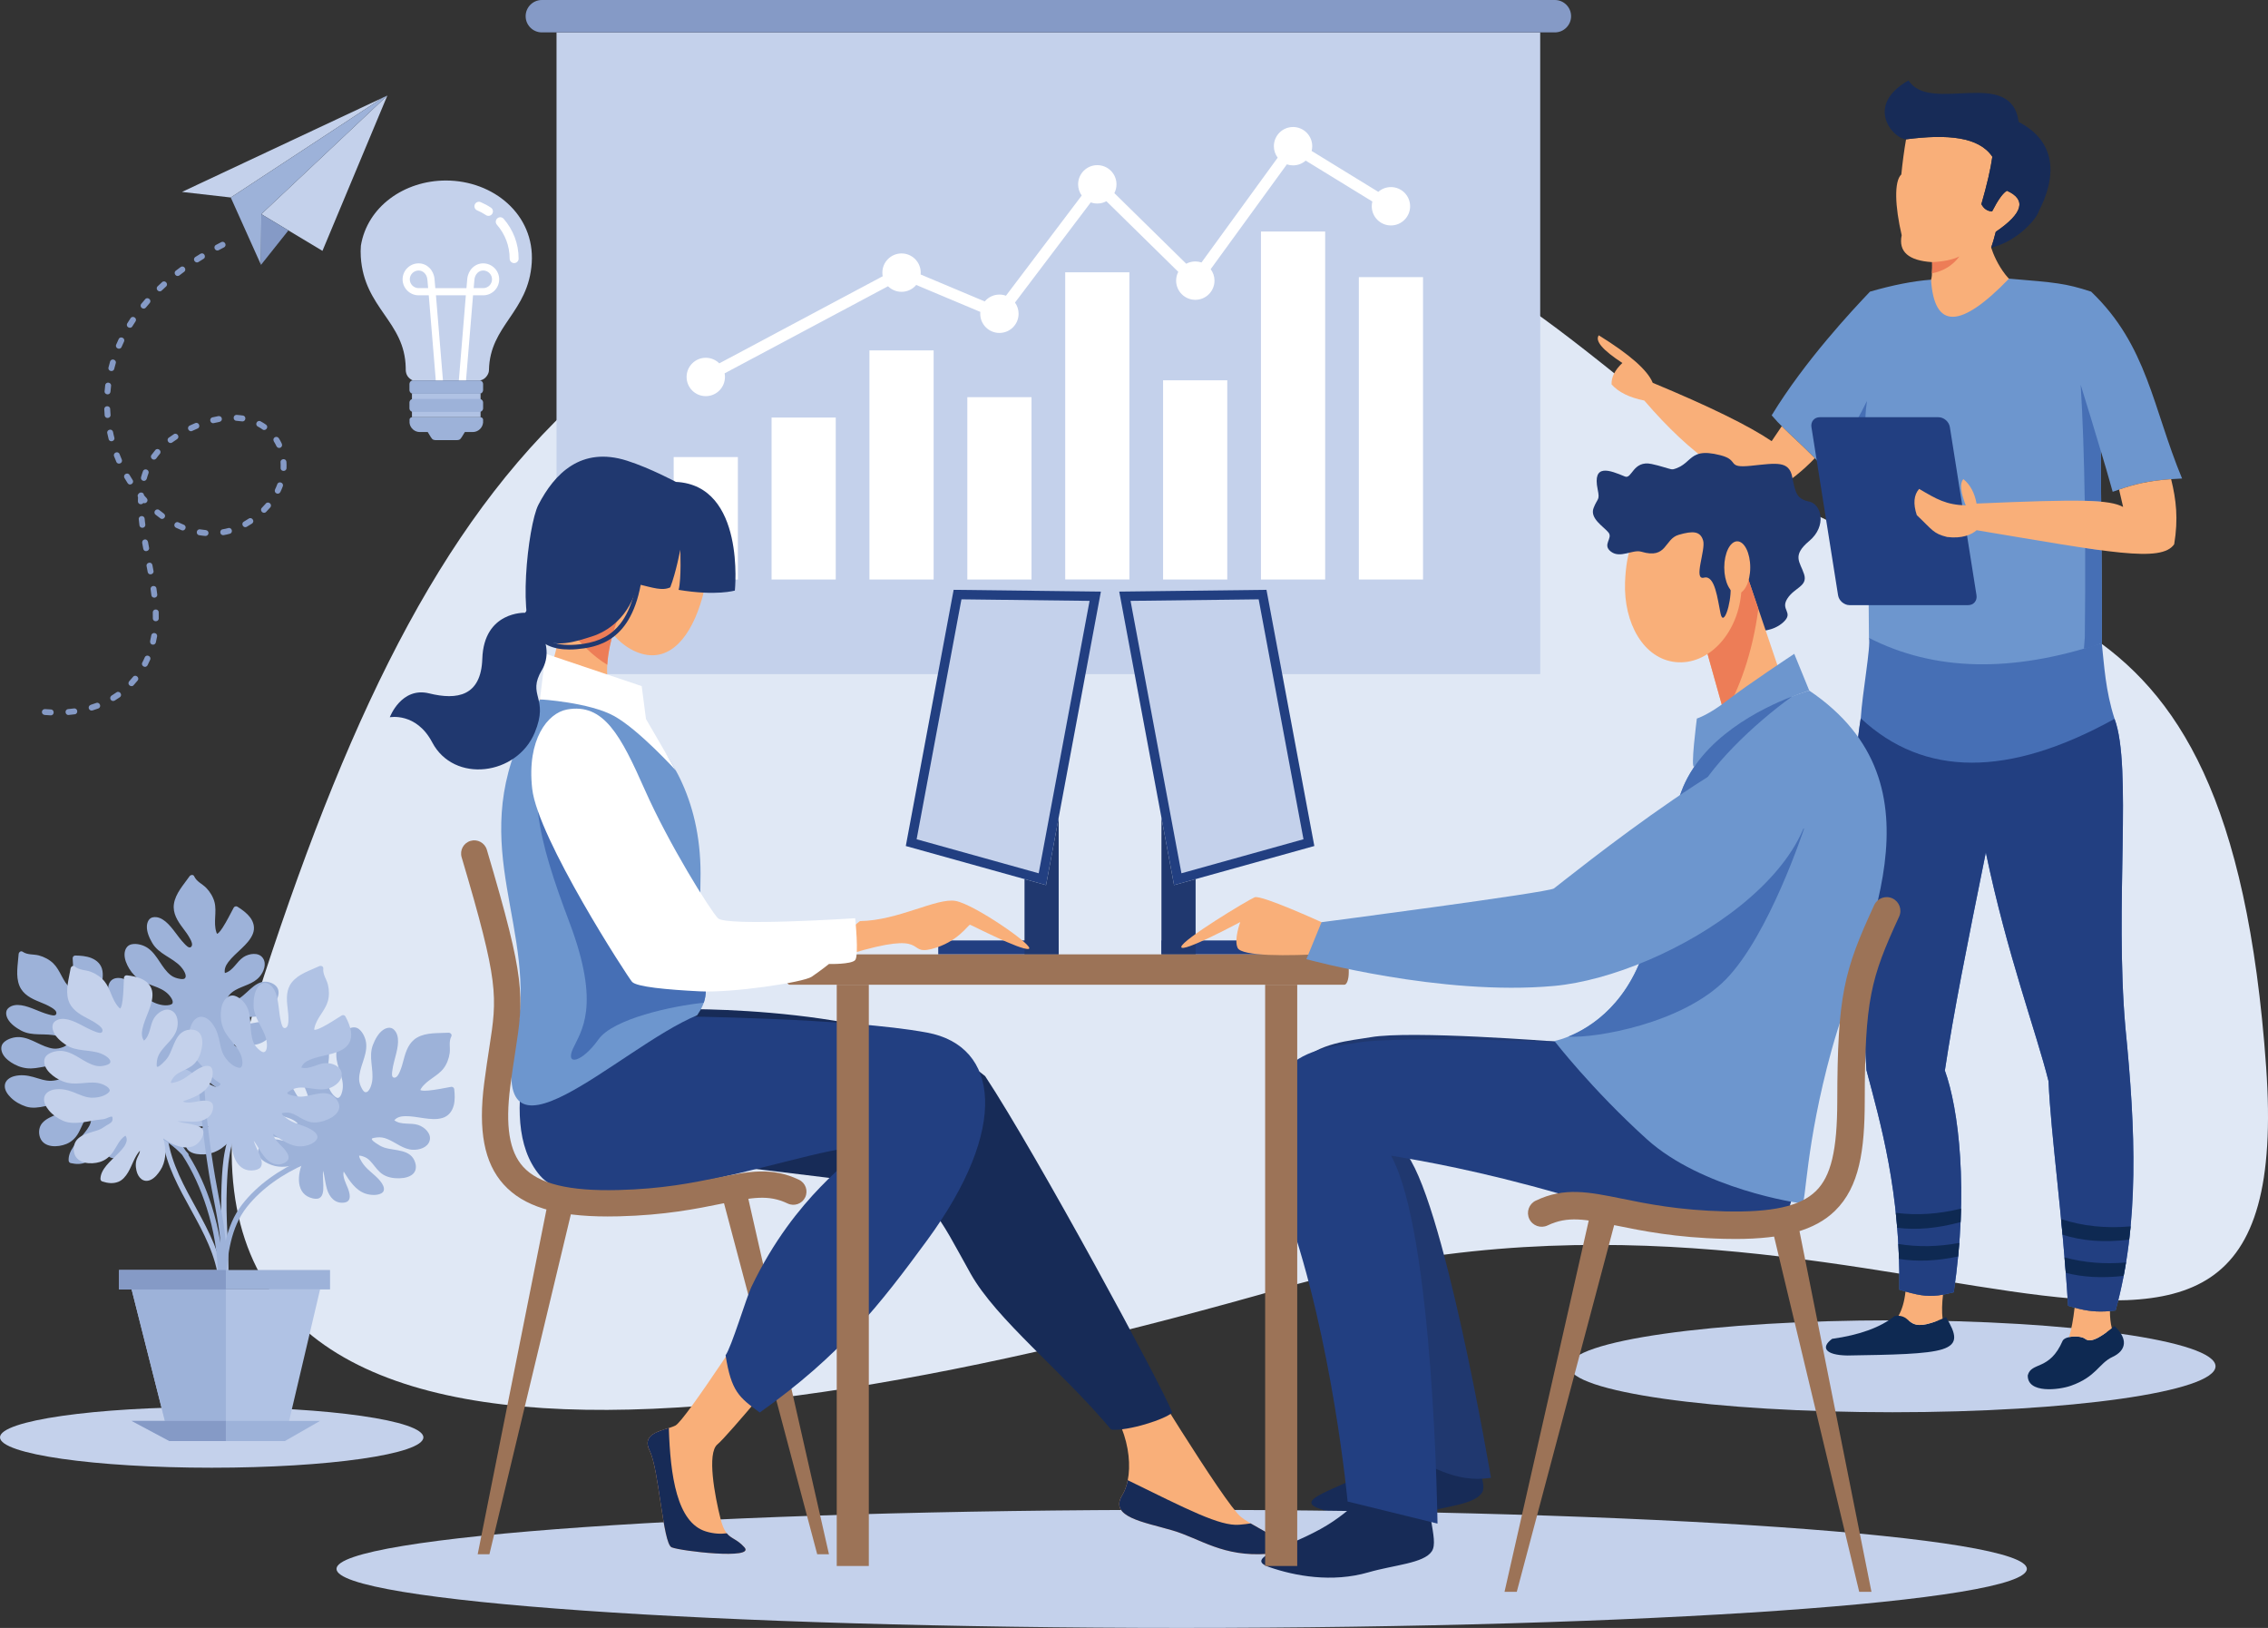 <?xml version="1.0" encoding="UTF-8"?><svg id="a" xmlns="http://www.w3.org/2000/svg" viewBox="0 0 2034.35 1459.8"><rect x="0" y="0" width="2034.35" height="1459.8" fill="#333333" stroke="none"/><rect x="369.52" y="352.88" width="61.55" height="21.26" style="fill:#b0c2e4;"/><path d="M370.08,341.04c-3.71-1.73-6.16-4.92-6.16-9.74v-1.5c-.73-41.65-37.33-53.32-40.29-99.4-.22-3.45-.19-6.84,.08-10.12,5.73-34.95,38.94-58.41,76.26-58.41,42.52,0,79.72,30.47,77,73.67-2.82,44.7-37.69,56.03-38.38,96.43,0,4.37-4.67,9.42-8.66,9.07h-59.85Z" style="fill:#c4d1eb; fill-rule:evenodd;"/><path d="M433.29,379.05c-.46,4.68-4.44,8.36-9.22,8.36h-7.1l-2.76,4.51c-1.58,2.59-2.52,2.77-5.56,2.77h-16.68c-3.04,0-3.97-.16-5.56-2.77l-2.76-4.51h-7.1c-4.72,0-8.66-3.59-9.2-8.18v-3.25c.25-1.05,1.21-1.85,2.34-1.85h61.27c1.14,0,2.1,.8,2.35,1.87,.02,.09-.04,.3,.01,.34v2.7h0Zm-62.76-21.31h59.54c1.8,0,3.27,1.47,3.27,3.27v5.07c0,1.8-1.47,3.27-3.27,3.27h-59.54c-1.79,0-3.27-1.47-3.27-3.27v-5.07c0-1.8,1.47-3.27,3.27-3.27h0Zm.13-16.7h59.27c1.87,0,3.4,1.53,3.4,3.4v5.28c0,1.87-1.53,3.4-3.4,3.4h-59.27c-1.87,0-3.4-1.54-3.4-3.4v-5.28c0-1.87,1.53-3.4,3.4-3.4Z" style="fill:#9db2d9; fill-rule:evenodd;"/><path d="M390.89,341.04l-6.3-76.24h-9.13c-3.94,0-7.53-1.61-10.12-4.2h0c-2.6-2.61-4.22-6.19-4.22-10.12s1.61-7.53,4.21-10.12c2.6-2.59,6.18-4.2,10.12-4.2s7.27,1.55,9.78,4.07c2.56,2.56,4.2,6.1,4.53,9.98l.71,8.17h27.94l.71-8.17c.34-3.87,1.98-7.42,4.54-9.98,2.51-2.51,5.89-4.07,9.78-4.07s7.51,1.61,10.12,4.21h0c2.6,2.59,4.21,6.17,4.21,10.12s-1.61,7.53-4.21,10.12c-2.59,2.59-6.18,4.2-10.12,4.2h-9.13l-6.3,76.24h-6.43l6.27-76.24h-26.81l6.27,76.24h-6.43Zm-6.86-82.68l-.67-7.62c-.2-2.36-1.17-4.49-2.67-5.98-1.35-1.35-3.16-2.19-5.23-2.19s-4.14,.89-5.57,2.32c-1.43,1.44-2.32,3.41-2.32,5.58s.88,4.15,2.31,5.57h.01c1.43,1.43,3.41,2.32,5.57,2.32h8.57Zm40.85,0h8.57c2.17,0,4.14-.89,5.57-2.32,1.43-1.43,2.32-3.4,2.32-5.57s-.89-4.14-2.32-5.58h0c-1.43-1.43-3.4-2.32-5.57-2.32s-3.88,.84-5.23,2.19c-1.5,1.5-2.47,3.63-2.68,5.98l-.66,7.62Z" style="fill:#fff; fill-rule:evenodd;"/><path d="M428.01,188.65c-2.04-.86-3-3.21-2.14-5.26,.86-2.04,3.22-3,5.26-2.14,1.67,.71,3.25,1.47,4.73,2.26,1.53,.82,3.04,1.72,4.49,2.69,1.85,1.22,2.36,3.72,1.13,5.57-1.22,1.85-3.72,2.36-5.57,1.13-1.24-.82-2.53-1.59-3.86-2.31-1.36-.73-2.71-1.38-4.04-1.95h0Zm17.69,12.84c-1.46-1.68-1.28-4.22,.39-5.69,1.68-1.46,4.22-1.28,5.68,.39,4.25,4.89,7.65,10.53,9.97,16.68,2.24,5.95,3.46,12.35,3.46,19.02,0,2.22-1.8,4.03-4.03,4.03s-4.03-1.8-4.03-4.03c0-5.71-1.04-11.16-2.93-16.19-1.97-5.23-4.88-10.03-8.52-14.22Z" style="fill:#fff; fill-rule:evenodd;"/><path d="M1697.43,1183.95c160.08,0,289.85,18.45,289.85,41.21s-129.77,41.21-289.85,41.21-289.85-18.45-289.85-41.21,129.77-41.21,289.85-41.21Z" style="fill:#c4d1eb; fill-rule:evenodd;"/><path d="M1096.35,185.2c222.55,0,316.31,137.41,476.98,244.22,212.65,141.37,425.28,49.34,459.33,527.02,30.3,425.14-347.82,46.02-880.97,198.32-533.16,152.29-1076.16,213.62-915.03-279.11C397.77,382.92,579.24,185.2,1096.35,185.2Z" style="fill:#e0e8f5; fill-rule:evenodd;"/><rect x="499.19" y="29.05" width="882.34" height="575.43" style="fill:#c4d1eb;"/><path d="M645.19,325.82l146.58-78.1c-.2-1.05-.31-2.14-.31-3.25,0-9.5,7.7-17.21,17.2-17.21s17.21,7.71,17.21,17.21c0,.56-.03,1.12-.08,1.66l57.5,24.16c3.15-3.75,7.88-6.14,13.17-6.14,2.06,0,4.03,.36,5.86,1.02l67.96-89.84c-2.03-2.83-3.23-6.29-3.23-10.04,0-9.5,7.7-17.2,17.21-17.2s17.21,7.7,17.21,17.2c0,2.85-.69,5.53-1.91,7.89l64.47,63.32c2.42-1.32,5.21-2.05,8.16-2.05,1.94,0,3.8,.32,5.54,.91l68.33-93.97c-2.15-2.87-3.42-6.43-3.42-10.29,0-9.5,7.7-17.21,17.2-17.21s17.21,7.71,17.21,17.21c0,1.47-.19,2.89-.54,4.26l59.78,36.68c3.03-2.66,7-4.28,11.35-4.28,9.5,0,17.21,7.71,17.21,17.2s-7.71,17.2-17.21,17.2-17.2-7.7-17.2-17.2c0-1.47,.19-2.9,.53-4.26l-59.78-36.68c-3.03,2.66-7,4.28-11.35,4.28-1.94,0-3.81-.32-5.55-.91l-68.33,93.97c2.15,2.87,3.42,6.43,3.42,10.29,0,9.5-7.7,17.2-17.2,17.2s-17.21-7.7-17.21-17.2c0-2.85,.69-5.53,1.92-7.89l-64.47-63.32c-2.43,1.32-5.21,2.06-8.17,2.06-2.06,0-4.03-.36-5.86-1.02l-67.96,89.83c2.03,2.83,3.23,6.29,3.23,10.04,0,9.5-7.71,17.2-17.21,17.2s-17.2-7.7-17.2-17.2c0-.56,.03-1.12,.08-1.66l-57.5-24.16c-3.16,3.76-7.89,6.14-13.18,6.14-4.73,0-9-1.9-12.11-4.99l-146.58,78.1c.2,1.05,.31,2.14,.31,3.25,0,9.5-7.7,17.2-17.21,17.2s-17.2-7.7-17.2-17.2,7.71-17.2,17.2-17.2c4.73,0,9.01,1.9,12.12,4.99Z" style="fill:#fff; fill-rule:evenodd;"/><path d="M604.28,409.87h57.58v109.76h-57.58v-109.76h0Zm614.58-161.37h57.57v271.13h-57.57V248.5h0Zm-87.8-40.91h57.58v312.04h-57.58V207.59h0Zm-87.8,133.41h57.58v178.63h-57.58v-178.63h0Zm-87.79-96.8h57.58v275.42h-57.58V244.2h0Zm-87.8,111.93h57.58v163.5h-57.58v-163.5h0Zm-87.8-41.91h57.58v205.41h-57.58v-205.41h0Zm-87.79,60.2h57.57v145.21h-57.57v-145.21Z" style="fill:#fff; fill-rule:evenodd;"/><path d="M348.17,1123.83c.07,4.07,.3,7.49,.61,9.86-.31-2.37-.55-5.79-.61-9.86Z" style="fill:#ecebe8; fill-rule:evenodd;"/><path d="M189.88,1261.68c104.87,0,189.88,12.19,189.88,27.22s-85.02,27.23-189.88,27.23S0,1303.94,0,1288.9s85.01-27.22,189.88-27.22Z" style="fill:#c4d1eb; fill-rule:evenodd;"/><path d="M224.1,822.36c-2.99-3.87-7.09-6.79-11.2-9.35-1.09-.68-2.68-.22-3.28,.9-3.18,5.93-6.13,12.01-9.77,17.67-1.2,1.87-2.91,4.35-4.44,5.44-.1,.07-.48,.26-.65,.35-.02-.03-.05-.06-.08-.11-.29-.44-.47-.91-.63-1.42-2.84-8.72,.61-18.06-1.63-26.83-1.18-4.66-4.13-9.49-7.48-12.88-3.64-3.69-8.51-5.4-10.78-10.37-.34-.75-.96-1.1-1.63-1.16h-.45c-.81,.08-1.63,.53-2.09,1.19-5.24,7.54-12.59,15.34-13.98,24.77-1.24,8.37,3.28,15.36,8.11,21.72,2.34,3.07,4.64,6.2,6.45,9.62,1,1.89,2.73,5.29,.91,7.14-1.9,1.93-4.79-1.52-6.3-3.06-3.08-3.19-5.68-6.82-8.35-10.34-4.42-5.82-11.4-14.67-19.71-13.07-3.66,.71-5.15,4.5-5.35,7.79-.3,5.24,2.26,10.88,4.84,15.27,5.85,9.97,17.71,12.87,25.34,20.92,1.75,1.85,6.56,8.19,3.8,10.79-.96,.91-3.2,.61-4.34,.43-2.8-.43-5.87-1.45-8.12-3.19-8.58-6.63-11.7-18.16-20.71-24.45-3.95-2.75-10.04-4.44-14.79-3.3-4.03,.96-5.88,4.75-6.06,8.56-.22,4.63,1.89,9.41,4.22,13.28,2.7,4.47,6.4,8.21,10.94,10.79,9.09,5.16,20.58,5.81,26.63,15.32,.82,1.3,1.72,3,1.32,4.59-.31,1.22-2.06,1.62-3.09,1.85-4.66,1.02-10.78-.7-14.86-2.87-4.94-2.64-8.54-7.4-12.33-11.38-4.01-4.21-8.47-7.63-14.08-9.35-4.08-1.23-9.09-1.03-11.72,2.78-2.41,3.5-1.92,8.21-.93,12.09,1.3,5.14,4.1,9.91,7.54,13.9,3.72,4.32,9.59,6.76,14.85,8.53,5.47,1.83,11.15,2.94,16.55,4.99,1.43,.54,2.54,.92,4.1,1.03,1.67,.12,3.36,.04,4.99,.46,1.38,.35,.46,1.8,0,2.81-1.12,2.41-4.71,2.31-6.96,2.49-2.15,.16-4.26,.71-6.4,.72-2.46,.02-4.92-.44-7.34-.81-4.81-.73-9.89-1.58-14.65-.13-4.6,1.4-7.84,5.73-8.66,10.37-1.73,9.75,9.17,15.69,17.25,16.93,5.18,.79,9.88-.34,14.44-2.92,5.62-3.17,10.03-7.75,16.52-8.54,.42,2.6-.51,4.67-2.81,6.62-3.17,2.67-7.56,4.12-11.39,5.54-7.54,2.8-18.57,5.29-22.61,13.1-.49,.95-.39,2.13,.41,2.9,3.57,3.41,7.69,6.08,12.72,6.49,4.17,.33,8.24-1.61,11.62-3.85,6.04-4,11.25-10.24,18.04-13.06-.94,1.72-2.5,2.89-4.4,4.37-3.4,2.64-5.13,6.29-6.07,10.4-1.42,6.24,.74,12.98,8.06,13.02,4,.02,8-1.99,11.33-3.99,3.82-2.29,6.86-5.61,9.24-9.34,2.94-4.62,4.57-9.95,5.48-15.4,6.12,11.92,19.41,24.37,31.95,14.07,10.71-8.81-6.93-15.56-13.9-22.49,1.38,.56,2.71,1.27,3.98,1.91,3.64,1.87,7.17,3.93,10.96,5.47,7.08,2.89,15.01,2.61,19.25-4.67,3.65-6.28-3.92-9.2-8.58-10.59-3.79-1.15-10.89-2.37-13.64-6.18,9.35,1.03,19.76,2.19,27.83-3.21,3.66-2.45,8.05-7.17,8.49-11.78,.36-3.76-3.72-5.09-6.65-5.38-7.98-.78-15.75,2.73-23.75,2.48-1.92-.06-3.83-.27-5.71-.68-.7-.16-1.42-.36-2.08-.65-.25-.11-.51-.33-.68-.46,.04-.11,.11-.24,.22-.38,.71-.83,1.64-1.44,2.54-2.04,2.05-1.35,4.2-2.13,6.63-2.38,4.65-.5,9.29,.09,13.93-.72,5.21-.9,9.44-3.92,12.88-7.81,3.06-3.45,6.01-7.82,6.5-12.52,.5-4.86-2.45-8.15-6.79-9.81-12.14-4.64-19.25,7.9-27.9,13.59-2.3,1.51-5.02,2.51-7.63,3.3-1.06,.33-4.2,1.41-5.23,.58-.62-.5,1.44-3.8,1.83-4.43,1.75-2.83,3.97-4.79,6.84-6.43,7.24-4.14,16.08-5.43,21.78-11.98,3.75-4.3,6.7-11.58,3.03-16.82-3.89-5.55-12.55-4.05-17.44-.82-6.15,4.07-9.25,12.3-16.65,14.27-.64-3.5,.72-6.74,3.09-9.86,3.45-4.56,7.91-8.31,12.01-12.26,3.93-3.78,7.96-7.9,10.01-13.06,2.1-5.27,.75-10.6-2.64-14.98Z" style="fill:#9db2d9; fill-rule:evenodd;"/><path d="M407.02,991.2c1.18-4.75,.94-9.77,.41-14.59-.14-1.28-1.48-2.24-2.74-2.02-6.63,1.17-13.22,2.62-19.93,3.26-2.21,.22-5.22,.41-7.02-.11-.12-.04-.5-.23-.68-.3,0-.04,.01-.08,.03-.13,.17-.51,.43-.94,.73-1.38,5.09-7.63,14.56-10.7,20.07-17.9,2.92-3.8,4.89-9.1,5.48-13.84,.64-5.14-1.03-10.02,1.47-14.88,.91-1.77-.97-3.35-2.6-3.26-9.18,.55-19.84-.4-28.12,4.34-7.35,4.22-10.03,12.09-12.04,19.82-.97,3.74-2,7.48-3.57,11.03-.86,1.94-2.47,5.41-5.04,5.12-2.69-.29-1.78-4.71-1.49-6.84,.6-4.39,1.84-8.68,2.94-12.96,1.84-7.08,4.47-18.04-1.93-23.58-2.83-2.44-6.72-1.27-9.43,.63-4.31,3.01-7.15,8.5-9.01,13.25-4.21,10.78,.85,21.88-.75,32.84-.37,2.53-2.37,10.23-6.12,9.67-1.31-.19-2.46-2.14-3.02-3.14-1.4-2.47-2.48-5.51-2.51-8.36-.1-10.84,7.02-20.42,6.38-31.4-.28-4.8-2.73-10.64-6.55-13.67-3.25-2.56-7.37-1.68-10.48,.54-3.77,2.69-6.22,7.3-7.81,11.53-1.84,4.89-2.49,10.11-1.71,15.27,1.56,10.33,8.16,19.77,4.43,30.4-.51,1.45-1.29,3.2-2.78,3.87-1.16,.51-2.54-.61-3.36-1.29-3.69-3.02-6.13-8.89-6.95-13.44-.99-5.51,.52-11.28,1.3-16.73,.83-5.75,.75-11.38-1.38-16.84-1.55-3.97-4.81-7.79-9.43-7.49-4.24,.27-7.63,3.57-10.08,6.74-3.23,4.21-5.24,9.36-6.24,14.54-1.09,5.59,.62,11.7,2.49,16.93,1.95,5.43,4.59,10.58,6.32,16.09,.46,1.45,.85,2.56,1.73,3.86,.94,1.38,2.04,2.66,2.73,4.21,.58,1.3-1.13,1.48-2.21,1.74-2.58,.61-4.72-2.27-6.26-3.93-1.46-1.58-3.19-2.91-4.53-4.58-1.54-1.93-2.7-4.14-3.91-6.27-2.4-4.24-4.88-8.75-8.96-11.59-3.94-2.75-9.35-2.62-13.5-.39-8.73,4.67-6.66,16.9-2.62,24.03,2.58,4.56,6.38,7.55,11.22,9.54,5.96,2.44,12.3,3.08,16.93,7.69-1.78,1.93-3.98,2.49-6.94,1.89-4.07-.83-7.92-3.39-11.4-5.51-6.86-4.19-15.65-11.31-24.28-9.66-1.05,.21-1.92,1.01-2.02,2.12-.47,4.92-.03,9.81,2.77,14,2.32,3.49,6.36,5.48,10.21,6.75,6.89,2.26,15,2.51,21.42,6.08-1.93,.33-3.82-.17-6.16-.75-4.17-1.04-8.11-.14-11.93,1.67-5.78,2.74-9.74,8.62-5.24,14.38,2.46,3.15,6.52,5.06,10.15,6.43,4.16,1.58,8.66,1.92,13.05,1.48,5.45-.56,10.64-2.57,15.48-5.23-5.57,12.18-7.13,30.33,8.72,33.79,13.55,2.96,7.93-15.07,9.06-24.83,.41,1.43,.68,2.91,.96,4.3,.79,4.02,1.36,8.06,2.49,12,2.11,7.34,7.25,13.41,15.59,12.22,7.19-1.01,4.8-8.77,3.01-13.29-1.45-3.68-4.87-10.02-3.58-14.54,4.98,7.98,10.52,16.87,19.75,19.87,4.19,1.35,10.61,1.89,14.5-.62,3.17-2.05,1.7-6.07,.11-8.55-4.32-6.75-11.89-10.68-16.64-17.12-1.14-1.55-2.16-3.17-3-4.91-.31-.65-.6-1.33-.78-2.04-.07-.26-.05-.6-.06-.82,.11-.03,.26-.06,.43-.05,1.1,.04,2.15,.39,3.18,.73,2.33,.78,4.27,1.98,5.99,3.73,3.26,3.35,5.68,7.35,9.18,10.5,3.94,3.53,8.92,4.99,14.11,5.28,4.6,.27,9.86-.12,13.86-2.65,4.13-2.61,4.89-6.97,3.51-11.4-3.86-12.41-18.11-10.22-27.94-13.5-2.61-.88-5.08-2.4-7.32-3.95-.91-.63-3.7-2.42-3.68-3.76,0-.79,3.87-1.21,4.61-1.3,3.3-.38,6.22,.14,9.28,1.38,7.74,3.12,14.22,9.27,22.89,9.69,5.7,.28,13.24-1.91,15.09-8.03,1.96-6.48-4.58-12.36-10.15-14.2-7-2.32-15.39,.34-21.51-4.25,2.36-2.67,5.74-3.6,9.65-3.67,5.72-.11,11.42,1.07,17.06,1.84,5.41,.75,11.14,1.37,16.45-.22,5.44-1.62,8.8-5.97,10.14-11.35Z" style="fill:#9db2d9; fill-rule:evenodd;"/><path d="M81.92,859.07c-4.56-1.77-9.57-2.16-14.41-2.24-1.29-.02-2.41,1.19-2.34,2.46,.32,6.72,.92,13.44,.71,20.19-.07,2.21-.26,5.22-1.01,6.94-.05,.11-.28,.46-.38,.64-.04-.01-.07-.02-.12-.05-.48-.23-.88-.55-1.28-.9-6.92-6.01-8.77-15.79-15.21-22.17-3.41-3.38-8.42-6-13.04-7.19-5.02-1.28-10.07-.25-14.57-3.33-1.64-1.13-3.46,.54-3.56,2.16-.61,9.17-2.9,19.63,.75,28.44,3.25,7.82,10.72,11.48,18.13,14.44,3.58,1.44,7.17,2.94,10.48,4.94,1.83,1.1,5.06,3.13,4.45,5.65-.63,2.63-4.89,1.17-6.98,.61-4.28-1.15-8.38-2.91-12.48-4.56-6.78-2.71-17.33-6.71-23.63-1.06-2.77,2.49-2.11,6.5-.57,9.43,2.43,4.65,7.53,8.16,12.01,10.61,10.15,5.54,21.8,1.92,32.49,4.9,2.46,.68,9.84,3.65,8.81,7.3-.36,1.27-2.43,2.16-3.5,2.6-2.62,1.07-5.78,1.76-8.6,1.43-10.76-1.27-19.38-9.55-30.34-10.31-4.81-.33-10.9,1.37-14.38,4.78-2.96,2.89-2.6,7.09-.79,10.47,2.2,4.07,6.46,7.09,10.45,9.2,4.61,2.45,9.71,3.75,14.93,3.63,10.45-.24,20.65-5.59,30.72-.54,1.37,.69,3.02,1.69,3.49,3.25,.36,1.22-.93,2.44-1.7,3.17-3.46,3.28-9.6,4.95-14.21,5.19-5.59,.29-11.13-1.94-16.43-3.41-5.59-1.55-11.19-2.19-16.88-.76-4.13,1.03-8.33,3.79-8.62,8.41-.27,4.24,2.57,8.02,5.42,10.85,3.77,3.74,8.62,6.38,13.62,8.03,5.41,1.78,11.69,.86,17.11-.33,5.63-1.24,11.08-3.21,16.76-4.24,1.5-.27,2.65-.51,4.05-1.23,1.49-.76,2.9-1.69,4.52-2.17,1.36-.4,1.33,1.31,1.44,2.42,.28,2.64-2.85,4.39-4.69,5.71-1.75,1.25-3.29,2.79-5.12,3.91-2.1,1.28-4.44,2.16-6.71,3.08-4.5,1.84-9.29,3.73-12.63,7.42-3.22,3.57-3.78,8.95-2.1,13.35,3.53,9.25,15.94,8.74,23.51,5.65,4.86-1.99,8.3-5.38,10.88-9.92,3.18-5.61,4.61-11.82,9.76-15.83,1.7,2,1.97,4.26,1,7.12-1.34,3.92-4.36,7.42-6.91,10.61-5.02,6.28-13.2,14.1-12.65,22.86,.07,1.07,.76,2.04,1.84,2.28,4.82,1.08,9.73,1.27,14.25-.98,3.75-1.86,6.24-5.61,7.99-9.28,3.12-6.54,4.38-14.57,8.74-20.48,.08,1.96-.66,3.77-1.53,6.01-1.55,4.01-1.16,8.04,.15,12.04,1.99,6.08,7.31,10.75,13.6,7.02,3.44-2.04,5.84-5.83,7.66-9.25,2.09-3.93,3-8.35,3.11-12.77,.14-5.47-1.21-10.88-3.23-16.02,11.38,7.07,29.18,10.91,34.63-4.37,4.66-13.06-13.95-9.77-23.49-12.14,1.47-.23,2.98-.31,4.4-.4,4.08-.27,8.17-.33,12.21-.95,7.56-1.17,14.22-5.49,14.1-13.91-.1-7.26-8.09-5.87-12.81-4.67-3.84,.98-10.56,3.56-14.88,1.72,8.55-3.93,18.07-8.3,22.21-17.08,1.88-3.98,3.21-10.29,1.22-14.47-1.63-3.4-5.8-2.46-8.47-1.2-7.24,3.44-12.1,10.44-19.08,14.35-1.68,.93-3.42,1.74-5.25,2.35-.68,.22-1.4,.43-2.11,.51-.28,.03-.61-.02-.83-.04-.02-.12-.03-.26,0-.44,.18-1.08,.66-2.08,1.13-3.06,1.06-2.21,2.5-3.98,4.46-5.46,3.73-2.8,8.01-4.69,11.57-7.78,4-3.45,6.08-8.23,7.03-13.33,.85-4.53,1.13-9.8-.87-14.08-2.07-4.44-6.29-5.73-10.87-4.92-12.8,2.26-12.44,16.67-16.93,26.01-1.19,2.46-3.02,4.73-4.84,6.75-.75,.83-2.88,3.37-4.19,3.19-.78-.11-.72-4-.71-4.74,.04-3.33,.94-6.15,2.55-9.03,4.08-7.27,10.99-12.92,12.51-21.47,1-5.62-.22-13.38-6.06-16-6.2-2.76-12.84,2.99-15.38,8.28-3.18,6.65-1.6,15.31-6.93,20.81-2.36-2.68-2.84-6.15-2.42-10.04,.62-5.69,2.51-11.2,3.99-16.69,1.42-5.27,2.76-10.88,1.86-16.35-.91-5.6-4.81-9.48-9.98-11.49Z" style="fill:#9db2d9; fill-rule:evenodd;"/><path d="M314.83,925.14c-.66-4.84-2.74-9.42-5.01-13.71-.6-1.13-2.21-1.52-3.28-.85-5.73,3.53-11.33,7.31-17.33,10.39-1.97,1.01-4.7,2.29-6.56,2.47-.12,.02-.54-.01-.75-.02,0-.04,0-.08-.01-.13-.03-.53,.06-1.03,.17-1.55,1.91-8.96,9.58-15.31,12.05-24.04,1.31-4.61,1.18-10.27-.01-14.89-1.3-5.02-4.66-8.93-4.13-14.37,.2-1.99-2.14-2.76-3.61-2.07-8.32,3.9-18.58,6.95-24.53,14.42-5.28,6.62-4.86,14.94-3.88,22.86,.48,3.83,.9,7.69,.75,11.56-.08,2.13-.29,5.95-2.79,6.62-2.61,.72-3.39-3.7-3.91-5.81-1.07-4.3-1.5-8.74-2.04-13.13-.9-7.25-2.5-18.42-10.5-21.2-3.52-1.22-6.71,1.3-8.53,4.06-2.89,4.39-3.5,10.55-3.48,15.64,.06,11.57,8.87,20.02,11.43,30.81,.59,2.48,1.56,10.38-2.12,11.25-1.29,.29-3.08-1.09-3.97-1.81-2.2-1.78-4.34-4.2-5.42-6.84-4.09-10.04-1.02-21.58-5.65-31.53-2.04-4.36-6.46-8.88-11.13-10.29-3.97-1.19-7.47,1.16-9.54,4.37-2.51,3.9-3.08,9.09-3.01,13.6,.09,5.22,1.42,10.32,4.05,14.83,5.27,9.03,14.88,15.36,15.34,26.62,.06,1.54-.02,3.46-1.16,4.63-.88,.9-2.59,.36-3.6,.04-4.54-1.45-8.97-6-11.41-9.94-2.96-4.76-3.68-10.68-4.96-16.03-1.35-5.64-3.5-10.84-7.49-15.14-2.91-3.12-7.34-5.46-11.53-3.49-3.84,1.81-5.78,6.13-6.88,9.99-1.45,5.11-1.42,10.63-.44,15.81,1.06,5.6,4.91,10.65,8.57,14.82,3.81,4.33,8.17,8.14,11.82,12.62,.96,1.19,1.73,2.07,3.03,2.96,1.39,.94,2.89,1.72,4.09,2.9,1.01,1-.51,1.8-1.42,2.43-2.17,1.52-5.23-.37-7.27-1.35-1.94-.93-4.04-1.52-5.9-2.58-2.14-1.22-4.04-2.85-5.95-4.39-3.79-3.04-7.76-6.33-12.6-7.46-4.68-1.1-9.65,1.02-12.7,4.62-6.39,7.57,.05,18.17,6.43,23.31,4.08,3.29,8.72,4.67,13.95,4.72,6.45,.08,12.57-1.68,18.58,.89-.94,2.46-2.78,3.79-5.75,4.32-4.08,.72-8.61-.23-12.63-.92-7.93-1.37-18.72-4.75-26.13-.02-.9,.57-1.41,1.65-1.1,2.71,1.38,4.75,3.6,9.13,7.74,11.99,3.44,2.39,7.93,2.75,11.98,2.51,7.24-.44,14.86-3.21,22.16-2.26-1.67,1.02-3.62,1.25-6,1.57-4.26,.58-7.59,2.86-10.47,5.95-4.36,4.68-5.87,11.6,.44,15.31,3.45,2.02,7.92,2.29,11.81,2.24,4.45-.07,8.76-1.42,12.67-3.46,4.86-2.52,8.94-6.31,12.46-10.56-.68,13.37,4.56,30.81,20.58,28.19,13.68-2.24,1.8-16.93-.75-26.42,.91,1.17,1.71,2.44,2.48,3.65,2.21,3.44,4.23,6.99,6.74,10.23,4.67,6.05,11.68,9.79,19,5.61,6.31-3.6,1.23-9.92-2.1-13.47-2.71-2.89-8.23-7.52-8.7-12.19,7.58,5.58,16,11.8,25.69,11.18,4.4-.28,10.56-2.16,13.25-5.93,2.2-3.07-.65-6.27-3.05-7.98-6.51-4.69-14.99-5.54-21.79-9.77-1.63-1.01-3.18-2.16-4.59-3.46-.53-.48-1.05-1.02-1.47-1.6-.16-.23-.28-.55-.36-.75,.09-.07,.21-.15,.38-.21,1.03-.36,2.14-.43,3.22-.49,2.45-.14,4.7,.25,6.94,1.26,4.26,1.91,7.99,4.74,12.4,6.37,4.96,1.83,10.14,1.35,15.06-.29,4.38-1.45,9.12-3.75,11.9-7.57,2.87-3.96,1.97-8.29-.95-11.9-8.17-10.1-20.61-2.81-30.95-2.24-2.74,.16-5.6-.36-8.26-.96-1.08-.26-4.34-.9-4.81-2.13-.29-.75,3.15-2.57,3.81-2.92,2.93-1.56,5.84-2.16,9.14-2.13,8.34,.04,16.63,3.36,24.85,.56,5.4-1.84,11.61-6.66,11.06-13.03-.58-6.75-8.82-9.8-14.68-9.45-7.36,.43-14.17,6-21.56,3.99,1.2-3.35,4-5.46,7.62-6.97,5.28-2.22,11.01-3.23,16.54-4.59,5.3-1.3,10.86-2.85,15.21-6.27,4.46-3.51,5.97-8.8,5.23-14.3Z" style="fill:#b0c2e4; fill-rule:evenodd;"/><path d="M279.39,878.73c-2.78,12.07-5.19,24.22-8.65,36.12-3.56,12.22-8.62,23.51-15.6,34.16-14.4,21.98-32.74,41.03-47.57,62.71-.62,.9-.5,1.78-.02,2.42-2.86,5.41-4.52,11.55-5.71,17.42-2.07,10.22-2.71,20.73-3.12,31.14-.5,12.72-.41,25.38,.18,38.11,.69,14.94,1.68,29.91,1.05,44.88-.03,.87-.08,1.74-.13,2.61-.18,3.09,4.63,3.08,4.8,0,.82-14.61-.02-29.24-.74-43.84-.64-13.02-.93-25.97-.46-39,.36-10.07,.86-20.16,2.58-30.11,1.56-9.04,4.07-19.27,10.89-25.88,.97-.94,.87-2.12,.27-2.97,13.86-18.85,29.76-36.16,42.6-55.77,6.88-10.49,11.78-21.82,15.38-33.82,3.64-12.12,6.05-24.58,8.88-36.91,.69-3.01-3.94-4.29-4.64-1.26Z" style="fill:#b0c2e4; fill-rule:evenodd;"/><path d="M201.01,1149.02c-2.6-23.36-13.35-44.26-24.48-64.58-11.04-20.14-22.66-40.56-26.05-63.62-.45-3.06-5.08-1.75-4.64,1.28,6.76,46.02,45.18,80.45,50.37,126.92,.34,3.04,5.15,3.08,4.8,0Z" style="fill:#b0c2e4; fill-rule:evenodd;"/><path d="M271.63,1039.56c-20.56,8.98-40.7,22.71-54.49,40.58-7.53,9.75-11.96,20.86-14.73,32.48-1.05-12.13-3.28-24.13-5.6-36.07-5.41-27.85-9.58-55.84-12.2-84.1-1.04-11.21-1.81-22.46-2.33-33.69-.14-3.09-4.95-3.09-4.81,0,1.44,31.22,5.03,62.29,9.88,93.16,3.28,20.88,8.81,41.51,10.42,62.62-1.81-11.41-4.54-22.67-8.04-33.65-5.01-15.69-11.75-30.94-20.5-44.92,.05-.6-.12-1.23-.63-1.8-.6-.66-1.2-1.32-1.8-1.97-2.17-3.26-4.44-6.46-6.84-9.56-1.07-1.38-2.61-.89-3.41,.23-3.68-2.82-7.61-5.33-11.83-7.52-9.87-5.11-22.17-8.42-26.9-19.61-1.2-2.84-5.34-.39-4.15,2.43,4.7,11.11,16.18,15.25,26.21,20.12,9,4.38,16.61,10,23.41,17.18,9.6,14.61,16.76,30.84,22.06,47.44,6.43,20.15,10.11,41.33,10.15,62.5,0,.11,0,.23,.02,.33-.33,1.56,.91,2.6,2.22,2.7,.64,2.18,4.51,1.87,4.72-.87,1.76-22.72,4.35-46.57,18.9-65.1,13.44-17.1,32.91-30.13,52.7-38.76,2.83-1.23,.39-5.38-2.42-4.15Z" style="fill:#9db2d9; fill-rule:evenodd;"/><path d="M127.88,878.21c-4.36-2.21-9.31-3.08-14.13-3.63-1.28-.15-2.51,.96-2.57,2.22-.33,6.72-.38,13.48-1.24,20.16-.28,2.2-.76,5.17-1.67,6.81-.06,.11-.33,.45-.44,.61-.03-.02-.07-.04-.11-.07-.46-.27-.82-.63-1.18-1.01-6.31-6.65-7.21-16.56-13-23.54-3.07-3.68-7.8-6.79-12.28-8.42-4.87-1.76-10.01-1.21-14.18-4.72-1.53-1.28-3.49,.2-3.76,1.81-1.5,9.07-4.78,19.25-1.99,28.38,2.47,8.09,9.56,12.46,16.65,16.13,3.43,1.78,6.85,3.62,9.96,5.93,1.71,1.28,4.73,3.61,3.88,6.05-.88,2.56-4.98,.7-7-.07-4.14-1.55-8.06-3.71-11.98-5.74-6.48-3.36-16.6-8.36-23.41-3.35-3,2.22-2.73,6.27-1.48,9.33,1.97,4.87,6.71,8.86,10.93,11.72,9.56,6.5,21.52,4.02,31.86,8.01,2.38,.92,9.44,4.59,8.07,8.12-.48,1.23-2.63,1.92-3.74,2.25-2.71,.81-5.92,1.2-8.7,.59-10.59-2.3-18.36-11.37-29.2-13.18-4.75-.79-10.97,.3-14.78,3.36-3.22,2.6-3.27,6.82-1.79,10.35,1.79,4.27,5.75,7.68,9.51,10.17,4.35,2.89,9.31,4.67,14.51,5.06,10.43,.77,21.09-3.58,30.62,2.42,1.3,.81,2.84,1.97,3.16,3.56,.24,1.25-1.17,2.34-2,3-3.77,2.93-10.03,4.01-14.65,3.79-5.6-.26-10.89-3.01-16.03-4.98-5.42-2.08-10.92-3.26-16.73-2.39-4.21,.63-8.65,2.96-9.39,7.53-.68,4.2,1.78,8.23,4.34,11.33,3.39,4.08,7.96,7.19,12.78,9.31,5.21,2.29,11.56,1.99,17.07,1.32,5.73-.69,11.33-2.12,17.09-2.6,1.52-.12,2.69-.26,4.15-.83,1.56-.61,3.05-1.4,4.71-1.72,1.39-.27,1.19,1.43,1.2,2.54,.02,2.65-3.26,4.1-5.23,5.23-1.86,1.07-3.54,2.47-5.47,3.4-2.21,1.07-4.63,1.72-6.98,2.42-4.66,1.4-9.61,2.82-13.29,6.17-3.55,3.24-4.62,8.54-3.38,13.08,2.62,9.55,15.02,10.24,22.86,7.89,5.02-1.51,8.78-4.54,11.79-8.82,3.71-5.28,5.73-11.32,11.25-14.81,1.49,2.16,1.55,4.44,.3,7.18-1.71,3.78-5.05,6.97-7.9,9.89-5.61,5.76-14.5,12.75-14.8,21.53-.03,1.07,.56,2.11,1.61,2.45,4.7,1.55,9.56,2.2,14.27,.4,3.91-1.48,6.75-4.98,8.84-8.46,3.74-6.21,5.76-14.07,10.69-19.54-.11,1.96-1.02,3.68-2.11,5.83-1.93,3.83-1.93,7.88-1.01,12,1.39,6.25,6.24,11.42,12.87,8.3,3.62-1.7,6.37-5.23,8.52-8.47,2.47-3.7,3.79-8.01,4.33-12.41,.67-5.43-.14-10.95-1.66-16.25,10.64,8.13,27.99,13.68,34.89-1.01,5.9-12.56-12.94-11.08-22.21-14.35,1.48-.07,2.99-.01,4.41,.03,4.09,.12,8.16,.47,12.25,.24,7.63-.43,14.68-4.1,15.38-12.49,.6-7.24-7.48-6.62-12.29-5.88-3.91,.59-10.85,2.53-14.97,.28,8.89-3.09,18.79-6.52,23.75-14.85,2.26-3.78,4.19-9.93,2.61-14.29-1.29-3.54-5.54-3-8.31-2-7.55,2.72-13.05,9.22-20.38,12.43-1.76,.77-3.57,1.4-5.45,1.83-.7,.16-1.44,.3-2.16,.31-.28,0-.6-.09-.82-.13,0-.11,0-.26,.04-.43,.29-1.05,.86-2.01,1.42-2.94,1.27-2.09,2.88-3.73,4.97-5.01,3.99-2.43,8.43-3.91,12.27-6.62,4.32-3.06,6.84-7.6,8.28-12.58,1.28-4.44,2.07-9.65,.49-14.1-1.64-4.61-5.71-6.32-10.34-5.95-12.95,1.01-13.99,15.39-19.37,24.25-1.42,2.35-3.46,4.42-5.47,6.27-.82,.76-3.19,3.08-4.48,2.77-.77-.19-.33-4.05-.24-4.79,.37-3.3,1.53-6.03,3.41-8.75,4.76-6.85,12.19-11.8,14.53-20.17,1.54-5.49,1.08-13.34-4.48-16.5-5.9-3.35-13.07,1.72-16.1,6.75-3.81,6.31-3.08,15.08-8.92,20.03-2.09-2.88-2.23-6.38-1.44-10.22,1.16-5.61,3.58-10.9,5.58-16.23,1.92-5.11,3.8-10.56,3.43-16.09-.37-5.67-3.88-9.9-8.82-12.4Z" style="fill:#c4d1eb; fill-rule:evenodd;"/><polygon points="255.55 1290.2 151.95 1290.2 118.05 1156.24 287.1 1156.24 255.55 1290.2" style="fill:#b0c2e4; fill-rule:evenodd;"/><rect x="106.74" y="1138.82" width="189.3" height="17.42" style="fill:#9db2d9;"/><polygon points="202.57 1156.24 118.05 1156.24 151.95 1290.2 202.57 1290.2 202.57 1156.24" style="fill:#9db2d9; fill-rule:evenodd;"/><rect x="106.74" y="1138.82" width="95.83" height="17.42" style="fill:#859ac6;"/><polygon points="255.55 1292.21 151.95 1292.21 118.05 1274.13 287.1 1274.13 255.55 1292.21" style="fill:#9db2d9; fill-rule:evenodd;"/><polygon points="202.57 1274.13 118.05 1274.13 151.95 1292.21 202.57 1292.21 202.57 1274.13" style="fill:#859ac6; fill-rule:evenodd;"/><path d="M1813.02,255.57c-6.33,.45-12.44-7.07-14.21-9.31-6.73-8.56-11.03-18.6-12.76-24.23,1.32-3.74,2.69-8.47,4.13-14.18,24.41-16.58,27.74-28.85,10.01-36.8-3.58,2-8.01,8.18-13.31,18.52-4.22-.16-7.44-2.33-9.62-6.49,5.05-17.46,8.32-31.63,9.84-42.53-12.02-17.88-40.16-20.43-77.41-15.61-1.73,9.92-3.14,20.41-4.25,31.5-6.58,6.07-5.73,28.56,.33,54.49-3.03,14.74,6.07,22.79,27.3,24.13,.21,3.55-.11,7.65-.18,10.14-.06,2.26-.14,6.68-2.51,7.37l-3.93,.97c.39,52.71,27.38,62.84,86.57,2.03Z" style="fill:#f9af79; fill-rule:evenodd;"/><path d="M1709.68,124.94c37.25-4.84,65.38-2.28,77.41,15.6-1.52,10.9-4.79,25.07-9.84,42.53,2.19,4.15,5.39,6.32,9.62,6.49,5.3-10.34,9.74-16.52,13.31-18.52,17.74,7.95,14.4,20.22-10.01,36.8-1.43,5.71-2.81,10.44-4.13,14.19,21.97-4.92,40.34-24.57,42.93-33.06,25.61-50.5-2.96-71.82-18.24-79.6-6.75-50-79.64-6.77-98.81-37.28-40.12,22.89-13.51,52.4-2.23,52.85Z" style="fill:#172b57; fill-rule:evenodd;"/><path d="M1757.54,229.92c-5.95,2.94-14.11,4.65-24.48,5.14,.21,3.51,.06,7.55-.17,10.05,10.42-2.01,18.64-7.07,24.65-15.19Z" style="fill:#ed7d57; fill-rule:evenodd;"/><path d="M1857.44,1242.66c23.13-8.14,24.99-20.07,37.46-25.89,12.55-5.86,14-16.3,1.72-27.65-9.07,7.24-20.32,16.15-26.28,11.43-3.99-3.15-17.47-2.94-20.15,1.65-11.75,27.32-28.09,18.66-31.33,31.09-.37,16.55,27.95,13.1,38.57,9.36Z" style="fill:#0e2952; fill-rule:evenodd;"/><path d="M1656.97,1215.49c40.75-.65,71.2-1.14,85.28-5.58,15.17-4.8,12.04-14.05,3.31-28.86-38.4,17.66-28.17-3.63-46.12-.93-12.62,10.16-31.32,16.97-56.07,20.43-10.47,7.72-6.21,14.6,13.61,14.94Z" style="fill:#0e2952; fill-rule:evenodd;"/><path d="M1677.32,261.53c20.34-5.9,38.6-9.49,54.78-10.74,2.93,44.68,26.24,44.37,69.93-.93,42.08,3.53,50.31,4.07,73.66,11.65,50.51,48.25,55.16,103.95,81.57,167.58-29.24,1.3-42.36,4.82-62.23,11.91-4.27-15.25-7.84-27.52-10.71-36.82,.81,83.92,1.12,141.41,.93,172.49-96.68,38.31-176.33,25.19-208.85-4.66-.46-74.59-1.08-133.64-1.87-177.15-11.57,13.63-22.29,24.2-32.17,31.7-23.71-27.18-39.76-38.12-53.2-54.14,29.75-48.86,72.39-94.32,88.16-110.88Z" style="fill:#6d96ce; fill-rule:evenodd;"/><path d="M1482.47,343.27c50.79,21.1,86.35,38.54,106.68,52.31l9.03-13.37c8.4,8.41,17.99,16.67,29.68,28.65-10.81,11.32-22.42,20.62-35.94,28.49-35.29-3.77-74.3-30.5-117.03-80.18-13.28-2.65-23.06-7.47-29.33-14.45-.33-6.4,2.89-12.82,9.67-19.25-17.71-11.55-24.76-19.8-21.15-24.79,27.75,17.17,43.88,31.36,48.38,42.57Z" style="fill:#f9af79; fill-rule:evenodd;"/><path d="M1676.38,572.01c1.91,7.26-6,49.87-7.3,72.09-12.85,79.34-1.84,182.62,5.08,315.43,12.38,46.8,30.66,109.17,29.47,196.94,21.56,6.6,29.38,7.27,48.85,2.32,13.61-91.61,4.33-164.96-7.97-198.84,7.88-52.37,19.63-110.98,36.75-195.53,19.28,92.14,45.08,160.51,56.25,205.12,2.21,49.75,12.28,116.88,17.53,201.39,16.02,4.83,25.99,6.22,42.6,4.19,21.56-77.69,17.94-162.23,8.81-253.61-9.72-109.86,6.3-233.91-9.74-276.92-8.21-25.48-9.27-48.1-11.47-67.93-80.66,26.84-150.28,25.29-208.85-4.66Z" style="fill:#466fb5; fill-rule:evenodd;"/><path d="M1870.37,491.42c5.18,.77,10.07,1.45,14.69,2.07,.24,37.01,.3,64.74,.19,83.17-4.57,2.05-11,4.4-16.01,5,.03-2.38,.78-7.87,.8-10.21,.33-28.31,.44-54.98,.33-80.03h0Zm-236.39-74.16c14.24-11.85,27.79-31.11,40.66-57.75-1.45,9.28-2.02,21.7-1.73,37.26-10.95,12.71-21.13,22.64-30.55,29.79-2.89-3.33-5.68-6.42-8.38-9.3h0Zm232.36-72.17c6.27,20.18,12.27,39.88,17.97,59.08,.16,16.22,.29,31.44,.41,45.69-4.14-.39-9-.65-14.75-.79-.6-39.39-1.8-74.05-3.63-103.98Z" style="fill:#466fb5; fill-rule:evenodd;"/><path d="M1738.72,374.12h-106.44c-4.87,0-8.23,3.99-7.46,8.87l23.89,150.78c.77,4.88,5.39,8.87,10.27,8.87h106.43c4.88,0,8.24-3.99,7.47-8.87l-23.89-150.78c-.77-4.88-5.39-8.87-10.28-8.87Z" style="fill:#223f81; fill-rule:evenodd;"/><path d="M1947.45,429.65c4.6,18.67,6.52,35.74,2.75,58.39-11.48,16.68-57.85,7.36-177.21-12.59-4.28,3.91-13.13,7.79-26.57,6.06-12.48-3.11-13.08-6.37-27.09-19.57-3.4-10.28-2.7-18.13,2.1-23.54,15.76,9.28,24.06,14.22,41.81,14.8-4.72-12.16-5.44-20.01-2.13-23.55,6.06,4.86,10.01,12.16,11.83,21.9,94.1-4.08,118.93-3.54,131.45,3.03-1.36-5.91-2.56-11.1-3.62-15.58,14.65-4.99,26.58-7.89,46.66-9.34Z" style="fill:#f9af79; fill-rule:evenodd;"/><path d="M1742.85,1160.94c-.96,7.99-1.1,15.16-.41,21.5-32.13,13.97-26.68-2.16-39.51-2.56,3.23-5.68,5.32-12.93,6.27-21.76,14.01,4.02,21.98,4.91,33.66,2.81h0Zm149.72,14.72c0,5.81,.56,10.93,1.7,15.34-8.59,6.79-18.47,13.88-23.92,9.56-2.62-2.07-9.34-2.69-14.4-1.57,2.08-7.02,3.73-15.81,4.93-26.38,11.26,3.04,19.92,4.05,31.69,3.05Z" style="fill:#f9af79; fill-rule:evenodd;"/><path d="M1669.08,644.11c56.73,52.89,132.6,53.06,227.63,.5,16.04,43.01,.02,167.06,9.74,276.92,9.13,91.38,12.75,175.92-8.81,253.61-1.77,.22-3.45,.4-5.07,.53-11.77,1-20.43-.01-31.69-3.05-1.87-.49-3.8-1.06-5.85-1.67-5.25-84.52-15.32-151.65-17.53-201.39-11.16-44.61-36.96-112.99-56.25-205.12-17.12,84.55-28.87,143.16-36.75,195.53,12.3,33.88,21.58,107.24,7.97,198.84-3.55,.9-6.7,1.62-9.63,2.14-11.68,2.1-19.64,1.2-33.66-2.81-1.75-.5-3.6-1.05-5.56-1.65,1.19-87.78-17.09-150.14-29.47-196.94-6.92-132.8-17.93-236.09-5.08-315.43Z" style="fill:#223f81; fill-rule:evenodd;"/><path d="M1758.62,1095.86c-20.7,5.63-39.65,7.32-56.86,5.09-.37-4.54-.79-9.01-1.25-13.39,18.86,2.46,38.38,1.19,58.54-3.79-.1,3.97-.24,8-.43,12.09h0Zm151.25,15.76c-22.51,2.69-42.45,1.2-59.81-4.47-.44-4.73-.88-9.39-1.32-13.98,19.48,6.36,40.27,8.53,62.38,6.53-.37,3.98-.79,7.96-1.25,11.92h0Zm-56.91,29.74c-.36-4.68-.74-9.3-1.12-13.87,17.38,4.75,35.77,6.28,55.17,4.57-.66,4.04-1.37,8.04-2.14,12.04-19.2,2.16-36.5,1.25-51.92-2.74h0Zm-150.2-25.88c17.54,2.9,35.79,2.58,54.71-.95-.3,4.01-.65,8.07-1.05,12.17-19.35,4.09-37.03,4.82-53.05,2.19-.15-4.54-.35-9.01-.6-13.41Z" style="fill:#0e2952; fill-rule:evenodd;"/><polygon points="347.46 85.66 234.4 192.02 289.24 224.95 347.46 85.66" style="fill:#c4d1eb; fill-rule:evenodd;"/><polygon points="206.99 177.1 343.47 87.52 163.24 172.1 206.99 177.1" style="fill:#c4d1eb; fill-rule:evenodd;"/><polygon points="206.99 177.1 234.12 237.51 234.4 192.02 347.46 85.66 343.47 87.52 206.99 177.1" style="fill:#9db2d9; fill-rule:evenodd;"/><polygon points="234.12 237.51 258.7 206.61 234.4 192.02 234.12 237.51" style="fill:#859ac6; fill-rule:evenodd;"/><path d="M198.46,217.14c2.99-1.59,5.59,3.02,2.42,4.71l-4.67,2.45c-3.04,1.62-5.58-3.03-2.46-4.69l4.71-2.48h0ZM40.03,641.12c-3.59-.56-3-5.42,.43-5.28,1.73,.12,3.43,.24,5.16,.33,3.51,.14,3.3,5.43-.19,5.29l-5.4-.34h0Zm21.62,0c-3.26,.39-4.14-4.83-.47-5.28,1.73-.17,3.42-.35,5.14-.57,3.57-.43,4.08,4.84,.73,5.24-1.8,.25-3.58,.42-5.39,.6h0Zm21.33-4.05c-3.4,.84-4.9-3.78-1.57-5.06,1.64-.51,3.26-1.05,4.87-1.65,3.23-1.23,5.16,3.7,1.87,4.96-1.71,.54-3.43,1.2-5.17,1.74h0Zm19.92-8.85c-3.12,1.67-5.66-2.49-2.77-4.52,1.47-.88,2.89-1.83,4.29-2.81,2.87-2,5.9,2.34,3.04,4.34-1.48,1.04-3.01,2.06-4.57,2.99h0Zm16.95-13.79c-1.96,2.4-6.36-.59-3.89-3.6,1.17-1.24,2.26-2.54,3.35-3.87,2.26-2.76,6.29,.68,4.13,3.31-1.14,1.41-2.34,2.83-3.59,4.15h0Zm12.51-17.91c-1.83,3.26-6.3,.41-4.72-2.41,.75-1.46,1.58-3.11,2.19-4.62,1.46-3.28,6.25-1.02,4.87,2.09-.75,1.67-1.5,3.31-2.34,4.95h0Zm7.45-20.47c-.84,3.25-5.72,2.46-5.16-1.2,.39-1.68,.73-3.35,1.04-5.05,.51-3.31,5.77-2.67,5.21,.93-.31,1.78-.68,3.56-1.09,5.32h0Zm2.58-21.57c.03,3.37-5.27,3.56-5.3-.05,.03-1.73,0-3.46-.04-5.18-.02-3.67,5.28-3.5,5.3-.18,.04,1.8,.07,3.6,.04,5.41h0Zm-1.34-21.49c.43,3.5-4.84,4.1-5.26,.66l-.7-5.19c-.44-3.64,4.84-4.07,5.24-.78l.71,5.31h0Zm-3.37-21.08c.74,3.02-4.29,4.73-5.21,.97l-.98-5.19c-.75-3.06,4.29-4.72,5.21-1l.98,5.22h0Zm-3.98-20.82c.75,3.04-4.29,4.73-5.21,.98l-.96-5.24c-.42-3.41,4.35-4.44,5.21-.92l.95,5.18h0Zm-3.37-20.75c.42,3.48-4.84,4.1-5.25,.65-.23-1.77-.45-3.56-.61-5.34-.4-3.3,4.84-4.14,5.28-.51,.1,1.65,.38,3.53,.59,5.19h0Zm-1.76-19.34c-1.26,1.96-4.86,1.43-4.88-1.51,.01-1.2,.05-2.41,.11-3.6-.69-1.14-.29-2.42,.55-3.21,1.26-1.75,4.68-1.33,4.83,1.42,.78,.9,1.58,1.81,2.4,2.69,2.04,2.31-.66,5.33-3.01,4.22h0Zm3.06-21.71c-1.18,3.46-5.96,1.84-5.11-1.42,.48-1.77,1.04-3.54,1.68-5.26,1.07-3.14,6.15-1.63,4.97,1.84-.59,1.59-1.09,3.21-1.54,4.84h0Zm8.55-18.23c-2.44,2.99-6.26-.7-4.28-3.12,1.09-1.51,2.2-2.93,3.4-4.35,2.09-2.56,6.33,.63,4.01,3.48-1.11,1.28-2.13,2.62-3.13,4h0Zm14.34-14.32c-2.94,2.07-5.86-2.36-3.09-4.3,1.48-1.08,2.97-2.09,4.5-3.09,2.6-1.82,5.95,2.3,2.83,4.49-1.44,.92-2.85,1.89-4.24,2.9h0Zm17.89-10.34c-2.76,1.47-5.63-2.99-2.23-4.81,1.64-.76,3.27-1.49,4.94-2.19,3.45-1.32,5.12,3.71,2.05,4.89-1.6,.68-3.18,1.38-4.75,2.11h0Zm19.4-7c-3.32,.82-4.68-4.3-1.22-5.16,1.78-.43,3.53-.8,5.33-1.13,3.41-.42,4.44,4.35,.92,5.22-1.7,.3-3.36,.66-5.03,1.07h0Zm20.24-2.07c-3.34-.13-3.31-5.43,.31-5.29,1.9,.11,3.67,.33,5.54,.58,3.37,.52,2.66,5.77-.86,5.23l.86-5.23-.86,5.23c-1.67-.24-3.3-.42-4.99-.52h0Zm19.21,5.14c-3.14-1.75-.44-6.32,2.51-4.66,1.64,.86,3.29,1.89,4.8,2.96,3.02,2.47-.71,6.25-3.1,4.3-1.34-.94-2.76-1.84-4.21-2.6h0Zm14.36,13.31c-1.68-3.14,2.5-5.64,4.51-2.78,1.01,1.6,1.88,3.23,2.68,4.95,1.26,3.3-3.15,5.32-4.82,2.19-.71-1.51-1.48-2.94-2.37-4.36h0Zm6.02,18.75c-.38-3.08,4.82-4.19,5.29-.33,.12,1.88,.14,3.7,.07,5.58-.13,3.45-5.43,3.3-5.29-.23,.06-1.7,.04-3.32-.07-5.01h0Zm-2.94,19.71c1.07-3.12,6.15-1.63,4.96,1.86-.64,1.72-1.37,3.46-2.17,5.11-1.75,3.13-6.16,.83-4.76-2.33,.73-1.5,1.39-3.08,1.97-4.64h0Zm-10.31,17.32c2.11-2.58,6.33,.63,4.02,3.46-1.2,1.38-2.44,2.74-3.74,4.04-2.56,2.49-6.18-1.38-3.73-3.77,1.21-1.21,2.34-2.44,3.46-3.73h0Zm-15.26,13.49c2.64-1.85,5.94,2.31,2.86,4.46-1.54,1.01-3.08,1.97-4.68,2.87-3.11,1.67-5.56-3.03-2.52-4.66,1.48-.89,2.89-1.72,4.34-2.68h0Zm-18.43,8.47c3.52-.86,4.63,4.32,1.37,5.12-1.73,.5-3.65,.9-5.43,1.21-3.74,.45-4.05-4.84-.86-5.23,1.61-.28,3.34-.65,4.91-1.1h0Zm-20.1,1.8c3.57,.55,3,5.41-.45,5.28-1.83-.14-3.68-.38-5.49-.68-3.32-.51-2.65-5.78,.91-5.23,1.64,.28,3.37,.5,5.02,.63h0Zm-19.74-4.79c3.38,1.5,1,6.24-2,4.9-1.69-.68-3.4-1.42-5.02-2.22-3.32-1.85-.41-6.3,2.37-4.74,1.5,.75,3.1,1.44,4.66,2.07h0Zm-17.9-10c2.99,2.44-.7,6.26-3.12,4.28-1.47-1.06-2.9-2.17-4.31-3.3-2.73-2.24,.66-6.3,3.34-4.12,1.34,1.08,2.7,2.13,4.1,3.14h0Zm-28.01-30.14c1.82,2.61-2.3,5.95-4.48,2.83-.97-1.52-1.91-3.06-2.83-4.62-1.73-3.25,3.05-5.54,4.6-2.63,.91,1.47,1.78,2.95,2.71,4.42h0Zm-9.72-18.31c1.32,3.45-3.71,5.11-4.88,2.05-.71-1.66-1.38-3.31-2.03-4.99-1.24-3.24,3.7-5.16,4.95-1.88,.63,1.62,1.28,3.22,1.97,4.82h0Zm-6.66-19.66c.83,3.38-4.31,4.65-5.14,1.27-.44-1.75-.85-3.52-1.22-5.28-.76-3.1,4.29-4.72,5.19-1.03,.28,1.62,.76,3.43,1.17,5.04h0Zm-3.42-20.46c.39,3.19-4.83,4.17-5.28,.41-.15-1.79-.26-3.58-.34-5.38-.02-3.72,5.27-3.48,5.29-.23,.08,1.74,.19,3.46,.33,5.19h0Zm-.05-20.72c-.6,3.86-5.75,2.57-5.28-.48,.15-1.8,.32-3.58,.55-5.37,.55-3.61,5.76-2.61,5.25,.68-.21,1.73-.37,3.45-.52,5.17h0Zm3.35-20.46c-.87,3.36-6.01,2.05-5.12-1.33,.44-1.75,.91-3.48,1.41-5.21,1.21-3.53,6.12-1.55,5.07,1.53-.49,1.67-.93,3.33-1.36,5.01h0Zm6.63-19.67c-1.45,3.25-6.26,1.02-4.86-2.11,.71-1.65,1.46-3.29,2.22-4.92,1.35-3.02,6.27-1.06,4.77,2.29-.74,1.57-1.46,3.14-2.14,4.74h0Zm9.6-18.42c-1.54,2.76-6.36,.53-4.48-2.82,.95-1.53,1.92-3.05,2.92-4.54,1.88-2.83,6.35,0,4.37,2.99-.96,1.43-1.9,2.89-2.81,4.37h0Zm12.15-16.9c-2.17,2.64-6.32-.65-4.06-3.4,1.14-1.38,2.31-2.76,3.49-4.11,2.02-2.46,6.34,.61,3.94,3.55-1.15,1.28-2.27,2.63-3.37,3.97h0Zm14.24-15.26c-2.44,2.37-6.21-1.36-3.64-3.85,1.3-1.24,2.62-2.46,3.95-3.67,2.61-2.31,6.13,1.65,3.51,3.97-1.29,1.14-2.57,2.34-3.82,3.54h0Zm15.86-13.6c-3.07,2.15-5.85-2.36-3.2-4.22l4.27-3.22c2.96-2.07,5.87,2.36,3.11,4.29l-4.18,3.15h0Zm17.16-12.04c-2.62,1.84-5.94-2.31-2.85-4.47,1.5-.96,3.02-1.9,4.54-2.83,3.42-1.83,5.5,3.06,2.76,4.52-1.48,.92-2.98,1.84-4.45,2.79Z" style="fill:#859ac6; fill-rule:evenodd;"/><path d="M1278.22,1277.06s-17.81,24.55-48.79,41.63c-32,17.64-68.92,26.13-46.03,34.11,22.89,7.98,56.37,14.18,89.01,4.7,22.91-6.65,49.75-8.04,56.84-18.86,7.09-10.82-16.89-40.55-10.47-81.15,5.15-32.54-40.55,19.58-40.55,19.58Z" style="fill:#172b57; fill-rule:evenodd;"/><path d="M1394.66,933.93s-129.1-10.12-165.16-3.85c-36.06,6.27-115.17,6.2-63.43,152.22,40.56,114.45,90.66,223.03,90.66,223.03,26.88,6.61,46.29,25.17,80.64,19.81,0,0-43.34-256.69-78.39-293.61,28.01,4.62,79.45,13.63,150.73,34.01,132.23,37.82,185.37,18.88,185.37,18.88l19.69-69-220.1-81.49Z" style="fill:#20386f; fill-rule:evenodd;"/><rect x="841.58" y="843.3" width="108.03" height="12.52" style="fill:#223f81;"/><rect x="1041.79" y="843.3" width="108.04" height="12.52" style="fill:#223f81;"/><polygon points="1003.93 530.49 1136 528.9 1178.93 758.63 1053.1 793.68 1003.93 530.49" style="fill:#223f81; fill-rule:evenodd;"/><polygon points="987.48 530.49 855.4 528.9 812.48 758.63 938.3 793.68 987.48 530.49" style="fill:#223f81; fill-rule:evenodd;"/><polygon points="1014.08 538.81 1059.72 783.08 1169.2 752.57 1129 537.43 1014.08 538.81" style="fill:#c4d1eb; fill-rule:evenodd;"/><polygon points="977.33 538.81 931.69 783.08 822.2 752.57 862.4 537.43 977.33 538.81" style="fill:#c4d1eb; fill-rule:evenodd;"/><polygon points="1041.79 855.81 1072.44 855.81 1072.44 788.29 1053.1 793.68 1041.79 733.12 1041.79 855.81" style="fill:#20386f; fill-rule:evenodd;"/><polygon points="949.62 855.81 918.97 855.81 918.97 788.29 938.3 793.68 949.62 733.12 949.62 855.81" style="fill:#20386f; fill-rule:evenodd;"/><path d="M1059.94,1353.89c418.7,0,758.11,23.71,758.11,52.95s-339.42,52.95-758.11,52.95-758.11-23.71-758.11-52.95,339.42-52.95,758.11-52.95Z" style="fill:#c4d1eb; fill-rule:evenodd;"/><path d="M1205.96,882.99h-497.8c-2.12,0-3.85-4.87-3.85-10.87v-5.43c0-6,1.72-10.88,3.85-10.88h497.8c2.12,0,3.85,4.88,3.85,10.88v5.43c0,6-1.72,10.87-3.85,10.87Z" style="fill:#9c7357; fill-rule:evenodd;"/><path d="M535.61,509.62c-9.67,34.1,13.96,69.23,39.97,76.61,26.01,7.37,44.56-15.79,54.25-49.88,9.67-34.1-3.58-67.71-29.6-75.09-26.04-7.38-54.96,14.27-64.63,48.36Z" style="fill:#f9af79; fill-rule:evenodd;"/><path d="M681.47,1170.25s-66.67,103.57-75.67,108.07c-9,4.5-31.52,5.63-23.07,22.52,8.45,16.88,11.83,83.3,19.7,86.68,7.88,3.38,75.42,11.26,65.3,0-10.15-11.26-16.37-5.63-21.49-25.89-5.1-20.26-12.28-58.54-2.73-66.41,9.58-7.88,68.12-78.81,68.12-78.81l-30.15-46.15Z" style="fill:#f9af79; fill-rule:evenodd;"/><path d="M1017.09,1214.72s81.06,133.59,96.07,145.6c15,12,64.54,30.03,24.01,33.02-40.52,3.01-60.05-13.51-85.56-21.02-25.51-7.5-57.04-12-45.03-31.51,12.01-19.51,7.02-62.11-18.86-89.13-25.89-27.02,29.37-36.96,29.37-36.96Z" style="fill:#f9af79; fill-rule:evenodd;"/><path d="M603.45,904.95s200.65-5.25,280.21,60.03c46.53,70.56,159.1,278.71,167.85,301.64-6,6.01-39.78,16.84-54.79,15.33-44.28-52.79-102.81-98.44-126.09-139.85-28.68-51.04-37.51-76.55-84.05-81.05-46.54-4.5-151.6-19.51-183.13-19.51s0-136.59,0-136.59Z" style="fill:#172b57; fill-rule:evenodd;"/><polygon points="428.48 1393.71 439 1393.71 514.42 1079.02 491.28 1079.02 428.48 1393.71" style="fill:#9c7357; fill-rule:evenodd;"/><polygon points="743.56 1393.71 733.02 1393.71 646.48 1067.9 669.63 1067.9 743.56 1393.71" style="fill:#9c7357; fill-rule:evenodd;"/><path d="M489.14,891.2l116.66,20.14s155.02,1.42,225.88,14.62c64.48,12.01,73.98,85.26,0,186.13-42.02,57.3-77.53,103.01-150.2,154.54-18.48-13.56-25.53-18.7-30.65-51.35,5.26-7.21,18.87-52.33,23.1-61.16,40.18-84,93.81-114.55,94.57-122.81-9-14.64-238.55,76.28-284.19,22.8-43.58-51.06,4.84-162.9,4.84-162.9Z" style="fill:#223f81; fill-rule:evenodd;"/><path d="M484.3,627.1c30.72-4.32,62.01,1.52,91.29,22.71,25.58,26.08,54.5,69.06,52.72,139.96-2.25,90.06,13.94,95.84-2.94,120.61-70.42,29.08-190.87,154.04-162.51,20.07,20.55-97-45.05-169.29,7.85-276.89,4.31-8.75,9.69-17.25,13.59-26.46Z" style="fill:#6d96ce; fill-rule:evenodd;"/><path d="M628.35,823.67c1.35,46.95,7.99,60.78,2.91,75.5-28.7,2.93-81.23,14.42-94.36,32.79-15,21.01-30.01,24.02-23.01,8.51,7-15.51,25.51-37.53-3.01-113.08-28.52-75.55-42.02-126.58-14.01-179.12l131.47,175.39Z" style="fill:#466fb5; fill-rule:evenodd;"/><path d="M484.3,627.1c18.92-44.79,23.56-95.11,23.56-95.11l49.54,14.64s-28.15,63.04-1.15,85.56c5.76,4.77,12.42,10.59,19.33,17.62-29.27-21.18-60.57-27.02-91.29-22.71Z" style="fill:#f9af79; fill-rule:evenodd;"/><path d="M506.38,543.92c2.92-2.61,6.59-5.88,10.45-9.28l40.41,11.94,.07,.22c-.96,2.23-11.25,26.25-12.6,49.34-12.05-7.31-25.23-19.22-40.29-40.02,.8-4.62,1.45-8.73,1.97-12.2Z" style="fill:#ed7d57; fill-rule:evenodd;"/><path d="M545.37,1090.82c3.16,0,6.4-.04,9.73-.12,41.47-1.03,69.71-6.76,92.39-11.38,26.84-5.44,41.63-8.45,59.05-.12,5.86,2.81,12.91,.32,15.71-5.56,2.8-5.88,.32-12.91-5.56-15.72-24.54-11.73-45.25-7.52-73.88-1.7-21.79,4.43-48.91,9.94-88.28,10.91-44.36,1.1-71.47-5.56-85.34-20.93-12.38-13.72-16.03-36.6-11.48-72.01,1.56-11.99,3.1-21.95,4.45-30.75,3.81-24.68,6.34-40.99,3.21-66.12-2.89-23.43-10.68-54.7-28.68-115.34-1.86-6.24-8.43-9.79-14.65-7.94-6.25,1.85-9.81,8.41-7.97,14.65,33.7,113.45,31.98,124.53,24.77,171.15-1.37,8.93-2.94,19.07-4.52,31.35-5.51,42.73,.02,71.59,17.33,90.81,17.86,19.8,47,28.83,93.7,28.83Z" style="fill:#9c7357; fill-rule:evenodd;"/><path d="M1011.58,1327.32c53.78,26.29,82.72,41.38,99.97,39.93,4.07-.34,7.44-.76,10.27-1.19,19.18,11.33,49.8,24.73,15.35,27.28-40.52,3.01-60.05-13.51-85.56-21.02-25.52-7.5-57.04-12-45.03-31.51,2.3-3.74,3.98-8.33,5-13.49Z" style="fill:#172b57; fill-rule:evenodd;"/><path d="M599.92,1280.51c1.33,42.58,7.19,84.77,33.22,92.75,6.91,2.11,13.2,2.42,18.76,1.67,4.11,5.06,9.12,5.12,15.82,12.57,10.12,11.26-57.42,3.38-65.3,0-7.87-3.38-11.25-69.8-19.7-86.68-6.94-13.87,7.02-17.11,17.2-20.32Z" style="fill:#172b57; fill-rule:evenodd;"/><path d="M771.36,825.95c34.51-.49,68.76-21.08,85.76-18.07,17.01,3,72.55,41.53,65.55,43.03-7.01,1.5-51.04-21.32-52.54-21.67-1.5-.35-11,15.81-34.53,21.74-23.51,5.93-.16-17.62-73.06,4.39-47.39,14.32,8.81-29.42,8.81-29.42Z" style="fill:#f9af79; fill-rule:evenodd;"/><path d="M489.37,586.23l-5.07,40.87s44.68,2.65,66.9,15.16c22.23,12.51,55.03,48.65,55.03,48.65l-26.79-46.15-3.86-29.52-86.21-29.02Z" style="fill:#fff; fill-rule:evenodd;"/><path d="M508.38,636.26c33.2-6.22,48.54,23.51,70.05,72.04,21.51,48.54,58.25,107.48,65.55,115.09,7.3,7.59,123.09,0,123.09,0,0,0,3.49,33.52,0,37.52-3.49,4-23.51,3.51-23.51,3.51,0,0-8.01,6.39-15.52,11.45-7.51,5.06-71.04,14.57-100.56,13.06-29.53-1.5-56.55-4-60.54-8.51-4-4.5-84.56-128.58-89.57-173.11-5.01-44.53,14.1-67.87,31.02-71.05Z" style="fill:#fff; fill-rule:evenodd;"/><path d="M606.23,432.12c62.77,3.01,52.93,97.42,52.93,97.42,0,0-16.3,5.04-50.45-.6,2.62-10.12,1.49-36.02,1.49-36.02,0,0-3.97,21.02-9,33.78-7.23,3.31-15.38,.37-29.27-2.98-7.14,29.99-27.28,42.67-41.07,47.01-15.25,4.79-31.36,10.49-49.39,1.5-18-9.01-8.11-101.07,1.45-119.58,14.37-27.8,38.23-52.67,79.51-39.54,20.68,6.6,43.8,19.01,43.8,19.01Z" style="fill:#20386f; fill-rule:evenodd;"/><path d="M483.96,531.76l-12.97,17.71s-36.95-1.59-38.37,41.27c-1.11,33.57-22.59,37.22-47.64,31.03-25.05-6.18-35.34,21.4-35.34,21.4,0,0,23.7-4.68,38.05,22.52,19.55,37.08,75.97,29.68,91.96-8.76,13.23-31.82-7.35-32.85,6.4-56.07,13.75-23.22-10.28-49.49-10.28-49.49l12.53-17.13-4.33-2.48Z" style="fill:#20386f; fill-rule:evenodd;"/><path d="M510.81,582.41c4.09,0,8.52-.35,13.29-1.06,21.86-3.28,51.2-15.71,53.52-85.61,.05-1.13-.85-2.08-1.98-2.12-1.17-.05-2.09,.85-2.13,1.99-.94,28.94-6.7,50.35-17.06,63.65-7.9,10.12-18.39,15.86-32.97,18.04-20.41,3.06-33.96-.73-40.25-11.26-.59-.96-1.85-1.28-2.82-.7-.96,.58-1.29,1.84-.71,2.81,5.69,9.5,16.12,14.28,31.11,14.28Z" style="fill:#20386f; fill-rule:evenodd;"/><path d="M1491.61,422c29.06-.8,18.28-22.39,51.68-13.76,17.57,4.54,4.6,11.76,27.42,9.41,22.83-2.36,34.06-4.71,36.93,10.19,2.88,14.9,4.27,19.6,15.24,21.95,10.98,2.35,15.93,21.95,0,35.28-15.94,13.33-8.19,18.81-4.66,29.79,3.53,10.98-8.5,11.76-15.02,21.95-6.53,10.19,6.01,12.12-3.4,20.96-9.41,8.83-22.61,8.04-22.61,8.04l-39.61-75.93-45.98-67.88Z" style="fill:#20386f; fill-rule:evenodd;"/><path d="M1233.28,1329.48s-17.81,24.55-48.79,41.63c-32,17.64-68.92,26.13-46.02,34.11,22.88,7.98,56.36,14.18,89,4.7,22.91-6.65,49.75-8.04,56.84-18.86,7.09-10.81-8.35-37.99-1.93-78.59,5.15-32.54-49.09,17.02-49.09,17.02Z" style="fill:#172b57; fill-rule:evenodd;"/><path d="M1422.1,934.84s-167.77-6.27-203.83,0c-36.07,6.27-115.17,6.2-63.43,152.23,40.55,114.45,53.93,259.36,53.93,259.36l80.65,19.8s-3.2-260.56-41.68-329.93c28.02,4.61,79.44,13.62,150.73,34.01,132.23,37.81,204.73,18.87,204.73,18.87l19.69-68.99-200.79-85.35Z" style="fill:#223f81; fill-rule:evenodd;"/><polygon points="1562.2 501.67 1603.2 622.79 1551.4 656.89 1522.05 552.24 1562.2 501.67" style="fill:#f9af79; fill-rule:evenodd;"/><path d="M1546.77,640.38l-24.72-88.14,40.15-50.57,15,44.31c-5.17,40.02-17.68,73.11-30.42,94.4Z" style="fill:#ed7d57; fill-rule:evenodd;"/><path d="M1457.63,522.17c-1.33,36.84,16.77,68.72,45.53,71.55,28.76,2.84,55.01-24.6,58.62-61.29,3.62-36.68-16.77-68.72-45.52-71.56-28.76-2.84-56.53,3.16-58.63,61.29Z" style="fill:#f9af79; fill-rule:evenodd;"/><path d="M1622.88,619.27c125.83,84.98,47.57,222.3,19.94,322.66-23.53,85.47-22.77,137.13-26.29,137.13s-90.07-12.94-139.46-57.62c-49.39-44.68-82.78-87.97-82.78-87.97,0,0,63.28-11.27,83.96-93.12,10.5-41.56,5.73-64.12,29.66-129.97,23.93-65.85,114.98-91.1,114.98-91.1Z" style="fill:#6d96ce; fill-rule:evenodd;"/><path d="M1622.88,619.27l-13.48-32.97s-42.72,28.23-59.78,41.55c-17.05,13.33-27.57,16.47-27.57,16.47,0,0-6.16,47.26-2.16,42.97,50.43-54.06,102.99-68.02,102.99-68.02Z" style="fill:#6d96ce; fill-rule:evenodd;"/><polygon points="1678.65 1427.4 1667.67 1427.4 1588.88 1098.68 1613.05 1098.68 1678.65 1427.4" style="fill:#9c7357; fill-rule:evenodd;"/><polygon points="1349.53 1427.4 1360.52 1427.4 1450.92 1087.06 1426.75 1087.06 1349.53 1427.4" style="fill:#9c7357; fill-rule:evenodd;"/><path d="M1556.26,1111c44.01,0,71.89-7.89,89.69-25.24,22.06-21.49,26.62-54.77,26.69-98.14,.14-91.17,5.18-110.02,30.84-165.69,2.85-6.17,.15-13.49-6.03-16.34-6.18-2.84-13.49-.15-16.34,6.03-27.13,58.85-32.96,80.48-33.11,175.96-.07,43.94-5.64,67.28-19.25,80.53-13.95,13.6-39.18,19.2-81.79,18.14-41.14-1.02-69.46-6.77-92.21-11.4-29.93-6.08-51.56-10.47-77.19,1.78-6.14,2.94-8.73,10.28-5.8,16.42,2.93,6.14,10.29,8.73,16.42,5.81,18.2-8.7,33.64-5.56,61.67,.13,23.7,4.82,53.19,10.81,96.5,11.88,3.38,.09,6.68,.12,9.89,.12Z" style="fill:#9c7357; fill-rule:evenodd;"/><path d="M1618.22,742.99s-31.36,95.64-70.16,135.24c-38.81,39.59-116.91,52.9-141.36,51.34,19.49-7.83,56.62-30.14,71.55-89.23,10.5-41.56,5.73-64.12,29.66-129.97,17.77-48.88,72.5-75.4,99.54-85.81-33.74,24.25-75.93,64.15-88.9,94.52-14.39,33.71,99.68,23.91,99.68,23.91Z" style="fill:#466fb5; fill-rule:evenodd;"/><path d="M1185.39,826.93s-54.08-24.69-59.96-22.34c-5.88,2.36-65.85,38.57-65.85,44.57s52.92-22.36,52.92-22.36c0,0-5.88,15.68-2.36,23.19,3.53,7.51,44.21,7.51,80.9,5.16,36.69-2.35-5.65-28.22-5.65-28.22Z" style="fill:#f9af79; fill-rule:evenodd;"/><path d="M1616.49,669.09c49.86,102.2-121.18,205.81-222.65,215.02-101.48,9.22-222.04-24-222.04-24l13.58-33.17s203.31-26.53,208.46-30.25c5.14-3.71,204.4-165.01,222.65-127.59Z" style="fill:#6d96ce; fill-rule:evenodd;"/><path d="M1457.56,427.31c-13.78-5.75-29.29-11.91-24.49,11.5,2.09,10.19,0,7.32-3.66,16.73-3.66,9.4,9.22,16.79,13.4,22.02,4.18,5.23-6.08,10.91,2.28,17.18,8.37,6.27,19.39-2.32,27.18,0,23.26,6.94,20.39-11.36,33.46-15.16,13.06-3.81,19.47-3.22,21.95,5.14,2.48,8.36-9.15,35.88,.78,33.27,9.93-2.61,12.17,19.6,14.84,32.15,2.67,12.54,9.49-8.66,9.05-23.01-.68-22.01,4.79-31.25,12.89-37.41,8.11-6.16,11.56-62.14-27.64-64.24-39.19-2.09-39.45-5.88-56.17-9.42-16.73-3.53-17.57,13.86-23.85,11.25Z" style="fill:#20386f; fill-rule:evenodd;"/><path d="M750.54,882.99h28.77v521.26h-28.77V882.99h0Zm384.27,0h28.78v521.26h-28.78V882.99Z" style="fill:#9c7357; fill-rule:evenodd;"/><path d="M1558.28,485.4c6.43,0,11.65,10.49,11.65,23.44s-5.22,23.44-11.65,23.44-11.65-10.49-11.65-23.44,5.22-23.44,11.65-23.44Z" style="fill:#f9af79; fill-rule:evenodd;"/><path d="M486.01,29.05h908.7c7.99,0,14.53-6.53,14.53-14.53h0c0-7.99-6.54-14.52-14.53-14.52H486.01c-7.99,0-14.52,6.53-14.52,14.52h0c0,7.99,6.53,14.53,14.52,14.53Z" style="fill:#859ac6; fill-rule:evenodd;"/></svg>